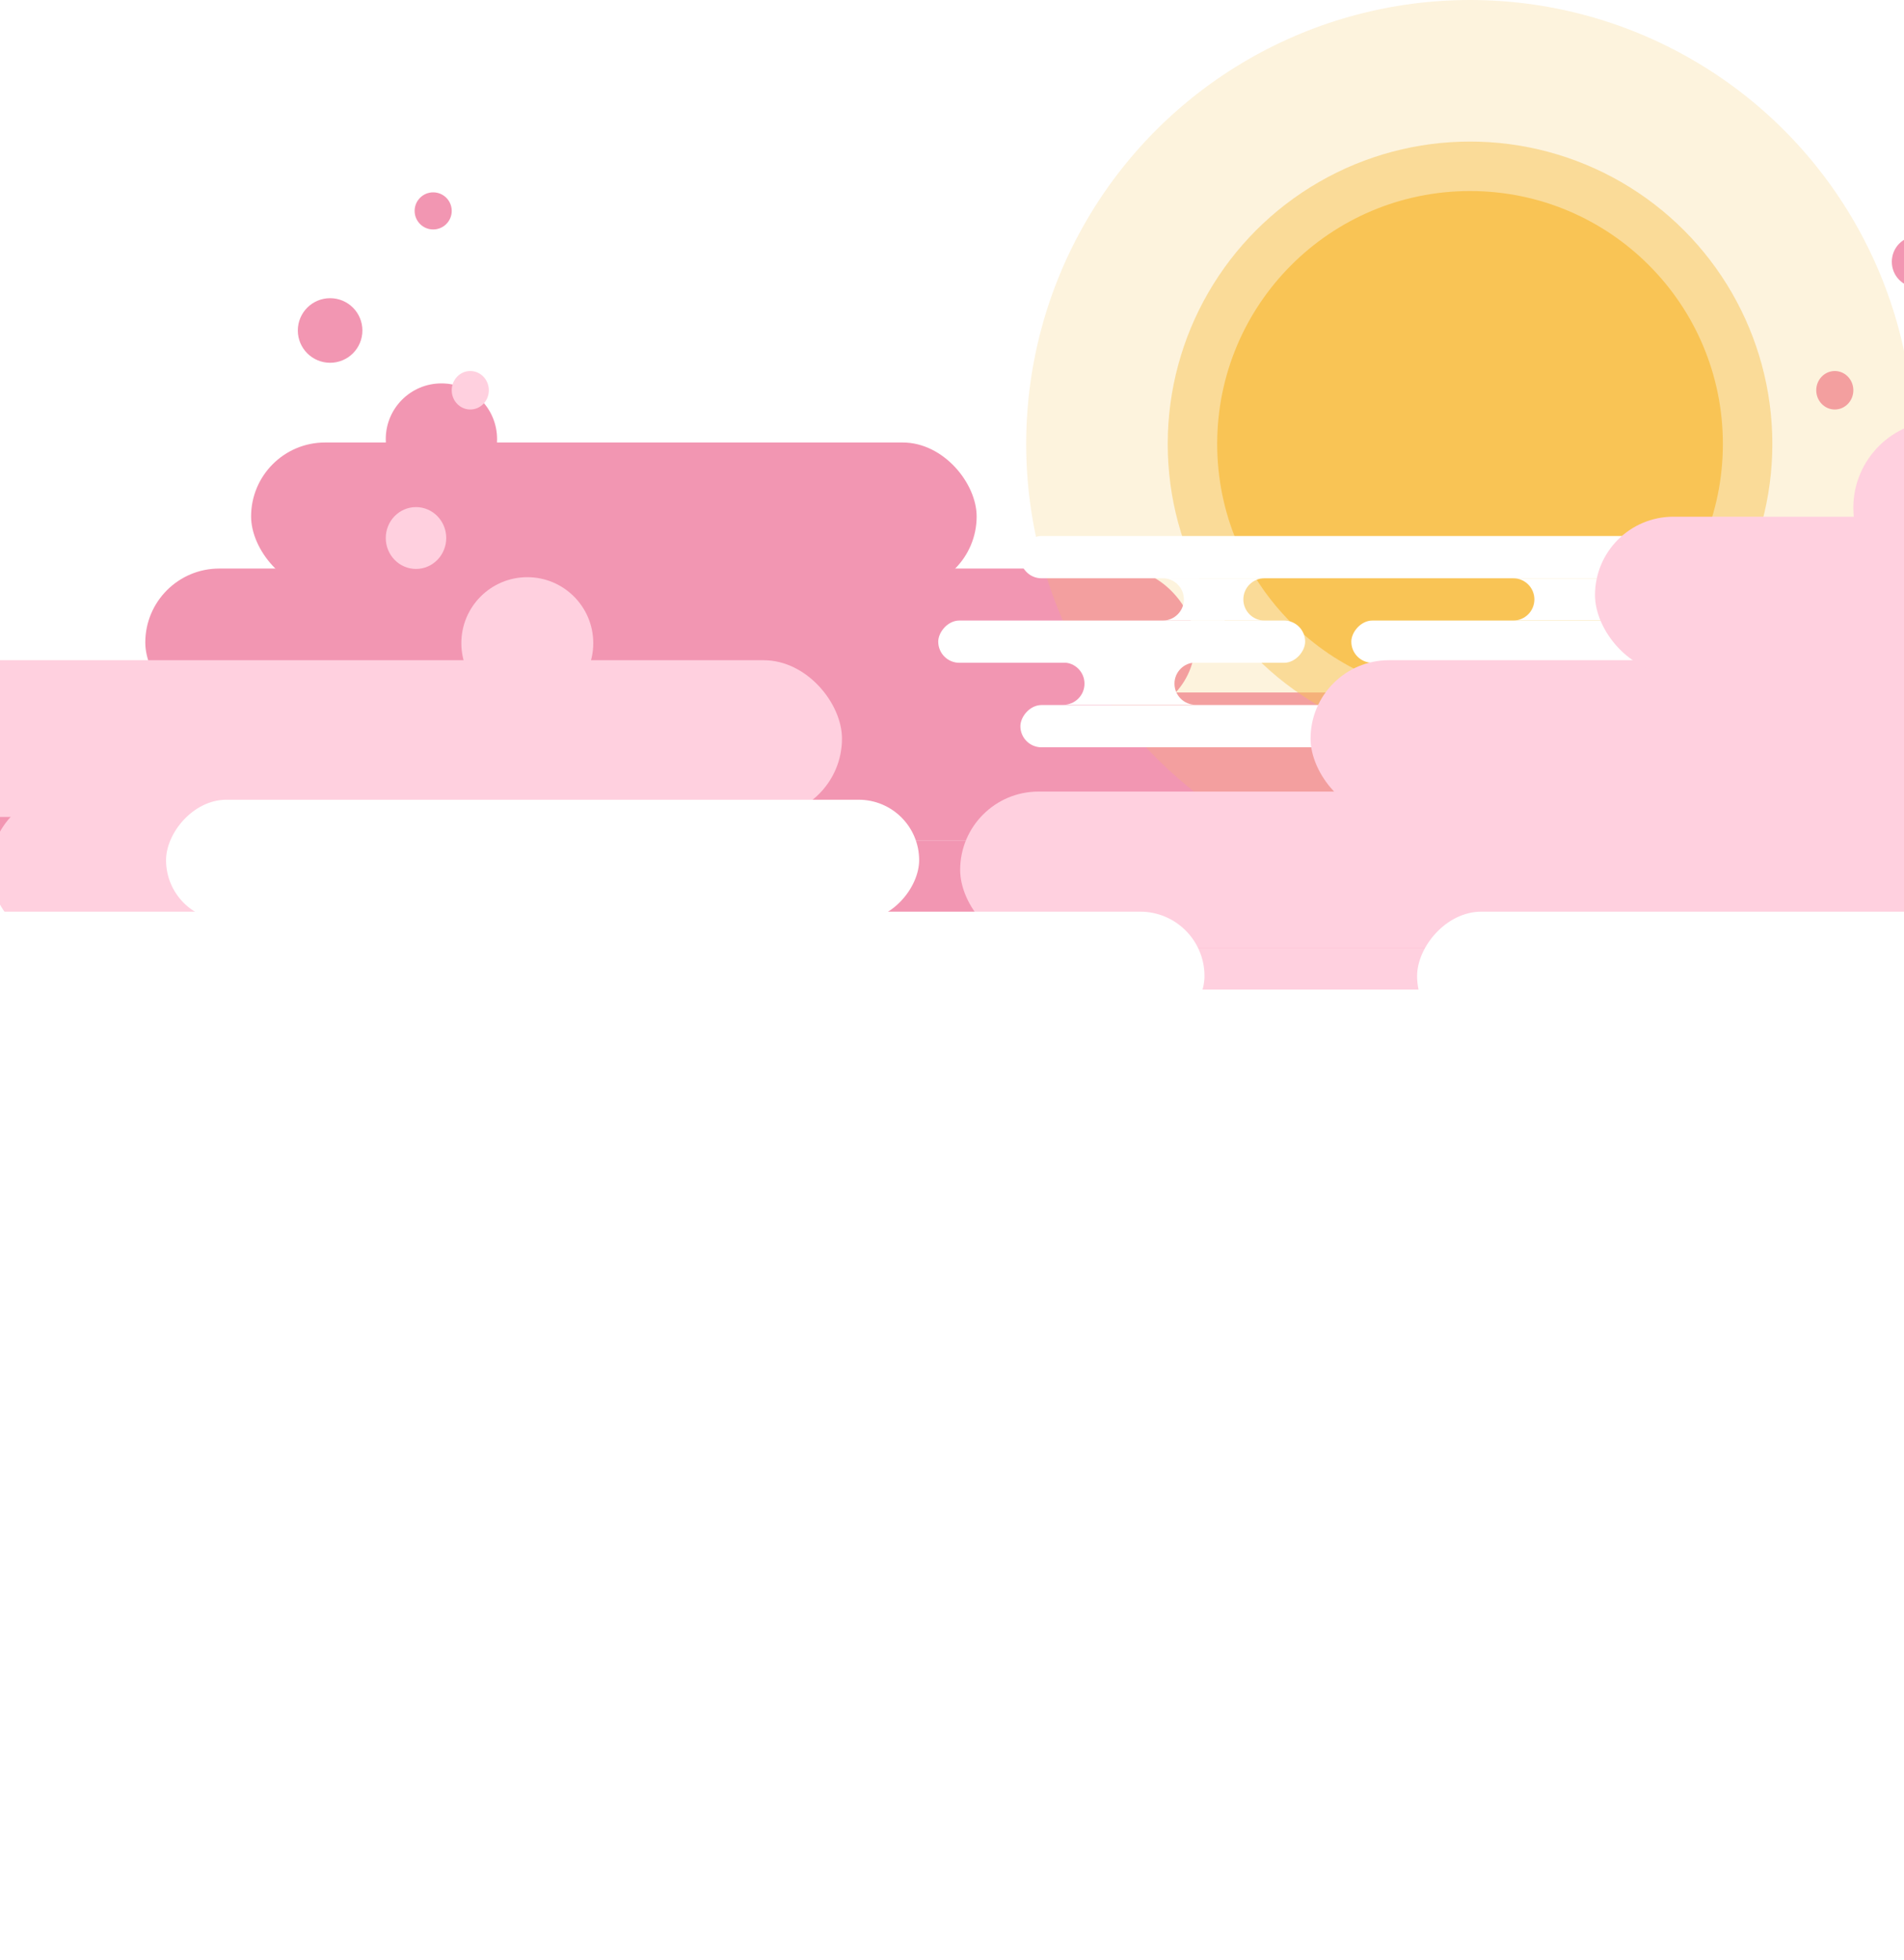 <svg width="375" height="386" viewBox="0 0 375 386" fill="none" xmlns="http://www.w3.org/2000/svg">
<g clip-path="url(#clip0)">
<g filter="url(#filter0_d)">
<rect x="450.289" y="155.492" width="310.967" height="29.128" rx="14.564" transform="rotate(-180 450.289 155.492)" fill="#F296B2"/>
<rect x="495.216" y="180.518" width="482.012" height="25.026" rx="12.513" transform="rotate(-180 495.216 180.518)" fill="#F296B2"/>
<rect x="225.386" y="131.082" width="206.77" height="29.128" rx="14.564" transform="rotate(-180 225.386 131.082)" fill="#F296B2"/>
<rect x="182.354" y="106.261" width="142.899" height="29.128" rx="14.564" transform="rotate(-180 182.354 106.261)" fill="#F296B2"/>
<rect x="87.9" y="155.492" width="139.651" height="29.128" rx="14.564" transform="rotate(-180 87.9 155.492)" fill="#F296B2"/>
<circle cx="76.939" cy="76.456" r="10.961" fill="#F296B2"/>
<circle cx="55.017" cy="55.076" r="6.36" fill="#F296B2"/>
<circle cx="75.316" cy="31.53" r="3.654" fill="#F296B2"/>
<ellipse cx="367.473" cy="41.544" rx="4.872" ry="5.007" fill="#F296B2"/>
<ellipse cx="351.37" cy="66.849" rx="3.654" ry="3.789" fill="#F296B2"/>
</g>
<circle opacity="0.2" cx="289.528" cy="87.417" r="87.417" fill="#F9C455"/>
<circle opacity="0.5" cx="289.528" cy="87.417" r="59.541" fill="#F9C455"/>
<circle cx="289.528" cy="87.417" r="49.798" fill="#F9C455"/>
<g style="mix-blend-mode:soft-light">
<rect width="137.444" height="8.321" rx="4.16" transform="matrix(-1 0 0 1 338.413 105.55)" fill="white"/>
<rect width="72.266" height="8.321" rx="4.16" transform="matrix(-1 0 0 1 338.413 122.191)" fill="white"/>
<rect width="72.266" height="8.321" rx="4.16" transform="matrix(-1 0 0 1 257.056 122.191)" fill="white"/>
<path fill-rule="evenodd" clip-rule="evenodd" d="M229.02 113.871C231.314 113.875 233.173 115.736 233.173 118.031C233.173 120.329 231.31 122.191 229.013 122.191H219.914C219.916 122.191 219.919 122.191 219.922 122.191H324.083C321.786 122.191 319.923 120.329 319.923 118.031C319.923 115.733 321.786 113.871 324.083 113.871H298.048C300.343 113.874 302.203 115.735 302.203 118.031C302.203 120.329 300.34 122.191 298.043 122.191H249.044C246.746 122.191 244.883 120.329 244.883 118.031C244.883 115.735 246.743 113.874 249.038 113.871H229.02ZM249.038 113.871H298.048L298.043 113.871H249.044L249.038 113.871Z" fill="white"/>
<path fill-rule="evenodd" clip-rule="evenodd" d="M209.436 138.781H235.476C233.179 138.781 231.316 136.919 231.316 134.621C231.316 132.323 233.179 130.461 235.476 130.461H209.436C211.734 130.461 213.596 132.323 213.596 134.621C213.596 136.919 211.734 138.781 209.436 138.781ZM304.502 138.781H284.475C286.773 138.781 288.636 136.919 288.636 134.621C288.636 132.323 286.773 130.461 284.475 130.461H304.507C302.209 130.461 300.346 132.323 300.346 134.621C300.346 136.917 302.207 138.779 304.502 138.781Z" fill="white"/>
<rect width="137.444" height="8.321" rx="4.16" transform="matrix(-1 0 0 1 338.413 138.833)" fill="white"/>
</g>
<g filter="url(#filter1_d)">
<rect x="490.074" y="176.734" width="310.967" height="30.865" rx="15.432" transform="rotate(-180 490.074 176.734)" fill="#FFD0DF"/>
<rect x="535" y="203.252" width="482.012" height="26.518" rx="13.259" transform="rotate(-180 535 203.252)" fill="#FFD0DF"/>
<rect x="430.262" y="150.869" width="182.142" height="30.865" rx="15.432" transform="rotate(-180 430.262 150.869)" fill="#FFD0DF"/>
<rect x="155.831" y="150.869" width="182.142" height="30.865" rx="15.432" transform="rotate(-180 155.831 150.869)" fill="#FFD0DF"/>
<rect x="428.638" y="122.612" width="124.495" height="30.865" rx="15.432" transform="rotate(-180 428.638 122.612)" fill="#FFD0DF"/>
<rect x="127.685" y="176.734" width="139.651" height="30.865" rx="15.432" transform="rotate(-180 127.685 176.734)" fill="#FFD0DF"/>
<circle cx="93.855" cy="116.646" r="12.991" fill="#FFD0DF"/>
<ellipse cx="71.933" cy="95.942" rx="5.954" ry="6.089" fill="#FFD0DF"/>
<ellipse cx="82.623" cy="66.848" rx="3.654" ry="3.789" fill="#FFD0DF"/>
<circle cx="372.209" cy="89.988" r="17.186" fill="#FFD0DF"/>
</g>
<g filter="url(#filter2_d)">
<rect width="113.721" height="25.345" rx="12.672" transform="matrix(1 0 0 -1 269.103 194.862)" fill="white"/>
<rect width="253.228" height="25.345" rx="12.672" transform="matrix(1 0 0 -1 -26 194.862)" fill="white"/>
<rect width="148.323" height="23.802" rx="11.901" transform="matrix(1 0 0 -1 22.706 171.28)" fill="white"/>
</g>
<rect width="482.012" height="310.138" transform="matrix(1 0 0 -1 -51.75 505)" fill="white"/>
</g>
<defs>
<filter id="filter0_d" x="-51.751" y="27.876" width="566.966" height="172.642" filterUnits="userSpaceOnUse" color-interpolation-filters="sRGB">
<feFlood flood-opacity="0" result="BackgroundImageFix"/>
<feColorMatrix in="SourceAlpha" type="matrix" values="0 0 0 0 0 0 0 0 0 0 0 0 0 0 0 0 0 0 127 0"/>
<feOffset dx="10" dy="10"/>
<feGaussianBlur stdDeviation="5"/>
<feColorMatrix type="matrix" values="0 0 0 0 0 0 0 0 0 0 0 0 0 0 0 0 0 0 0.05 0"/>
<feBlend mode="normal" in2="BackgroundImageFix" result="effect1_dropShadow"/>
<feBlend mode="normal" in="SourceGraphic" in2="effect1_dropShadow" result="shape"/>
</filter>
<filter id="filter1_d" x="-36.31" y="36.821" width="601.31" height="196.431" filterUnits="userSpaceOnUse" color-interpolation-filters="sRGB">
<feFlood flood-opacity="0" result="BackgroundImageFix"/>
<feColorMatrix in="SourceAlpha" type="matrix" values="0 0 0 0 0 0 0 0 0 0 0 0 0 0 0 0 0 0 127 0"/>
<feOffset dx="10" dy="10"/>
<feGaussianBlur stdDeviation="10"/>
<feColorMatrix type="matrix" values="0 0 0 0 0 0 0 0 0 0 0 0 0 0 0 0 0 0 0.18 0"/>
<feBlend mode="normal" in2="BackgroundImageFix" result="effect1_dropShadow"/>
<feBlend mode="normal" in="SourceGraphic" in2="effect1_dropShadow" result="shape"/>
</filter>
<filter id="filter2_d" x="-46" y="127.478" width="468.824" height="107.384" filterUnits="userSpaceOnUse" color-interpolation-filters="sRGB">
<feFlood flood-opacity="0" result="BackgroundImageFix"/>
<feColorMatrix in="SourceAlpha" type="matrix" values="0 0 0 0 0 0 0 0 0 0 0 0 0 0 0 0 0 0 127 0"/>
<feOffset dx="10" dy="10"/>
<feGaussianBlur stdDeviation="15"/>
<feColorMatrix type="matrix" values="0 0 0 0 0 0 0 0 0 0 0 0 0 0 0 0 0 0 0.25 0"/>
<feBlend mode="normal" in2="BackgroundImageFix" result="effect1_dropShadow"/>
<feBlend mode="normal" in="SourceGraphic" in2="effect1_dropShadow" result="shape"/>
</filter>
<clipPath id="clip0">
<rect x="-52" width="427" height="386" fill="white"/>
</clipPath>
</defs>
</svg>
